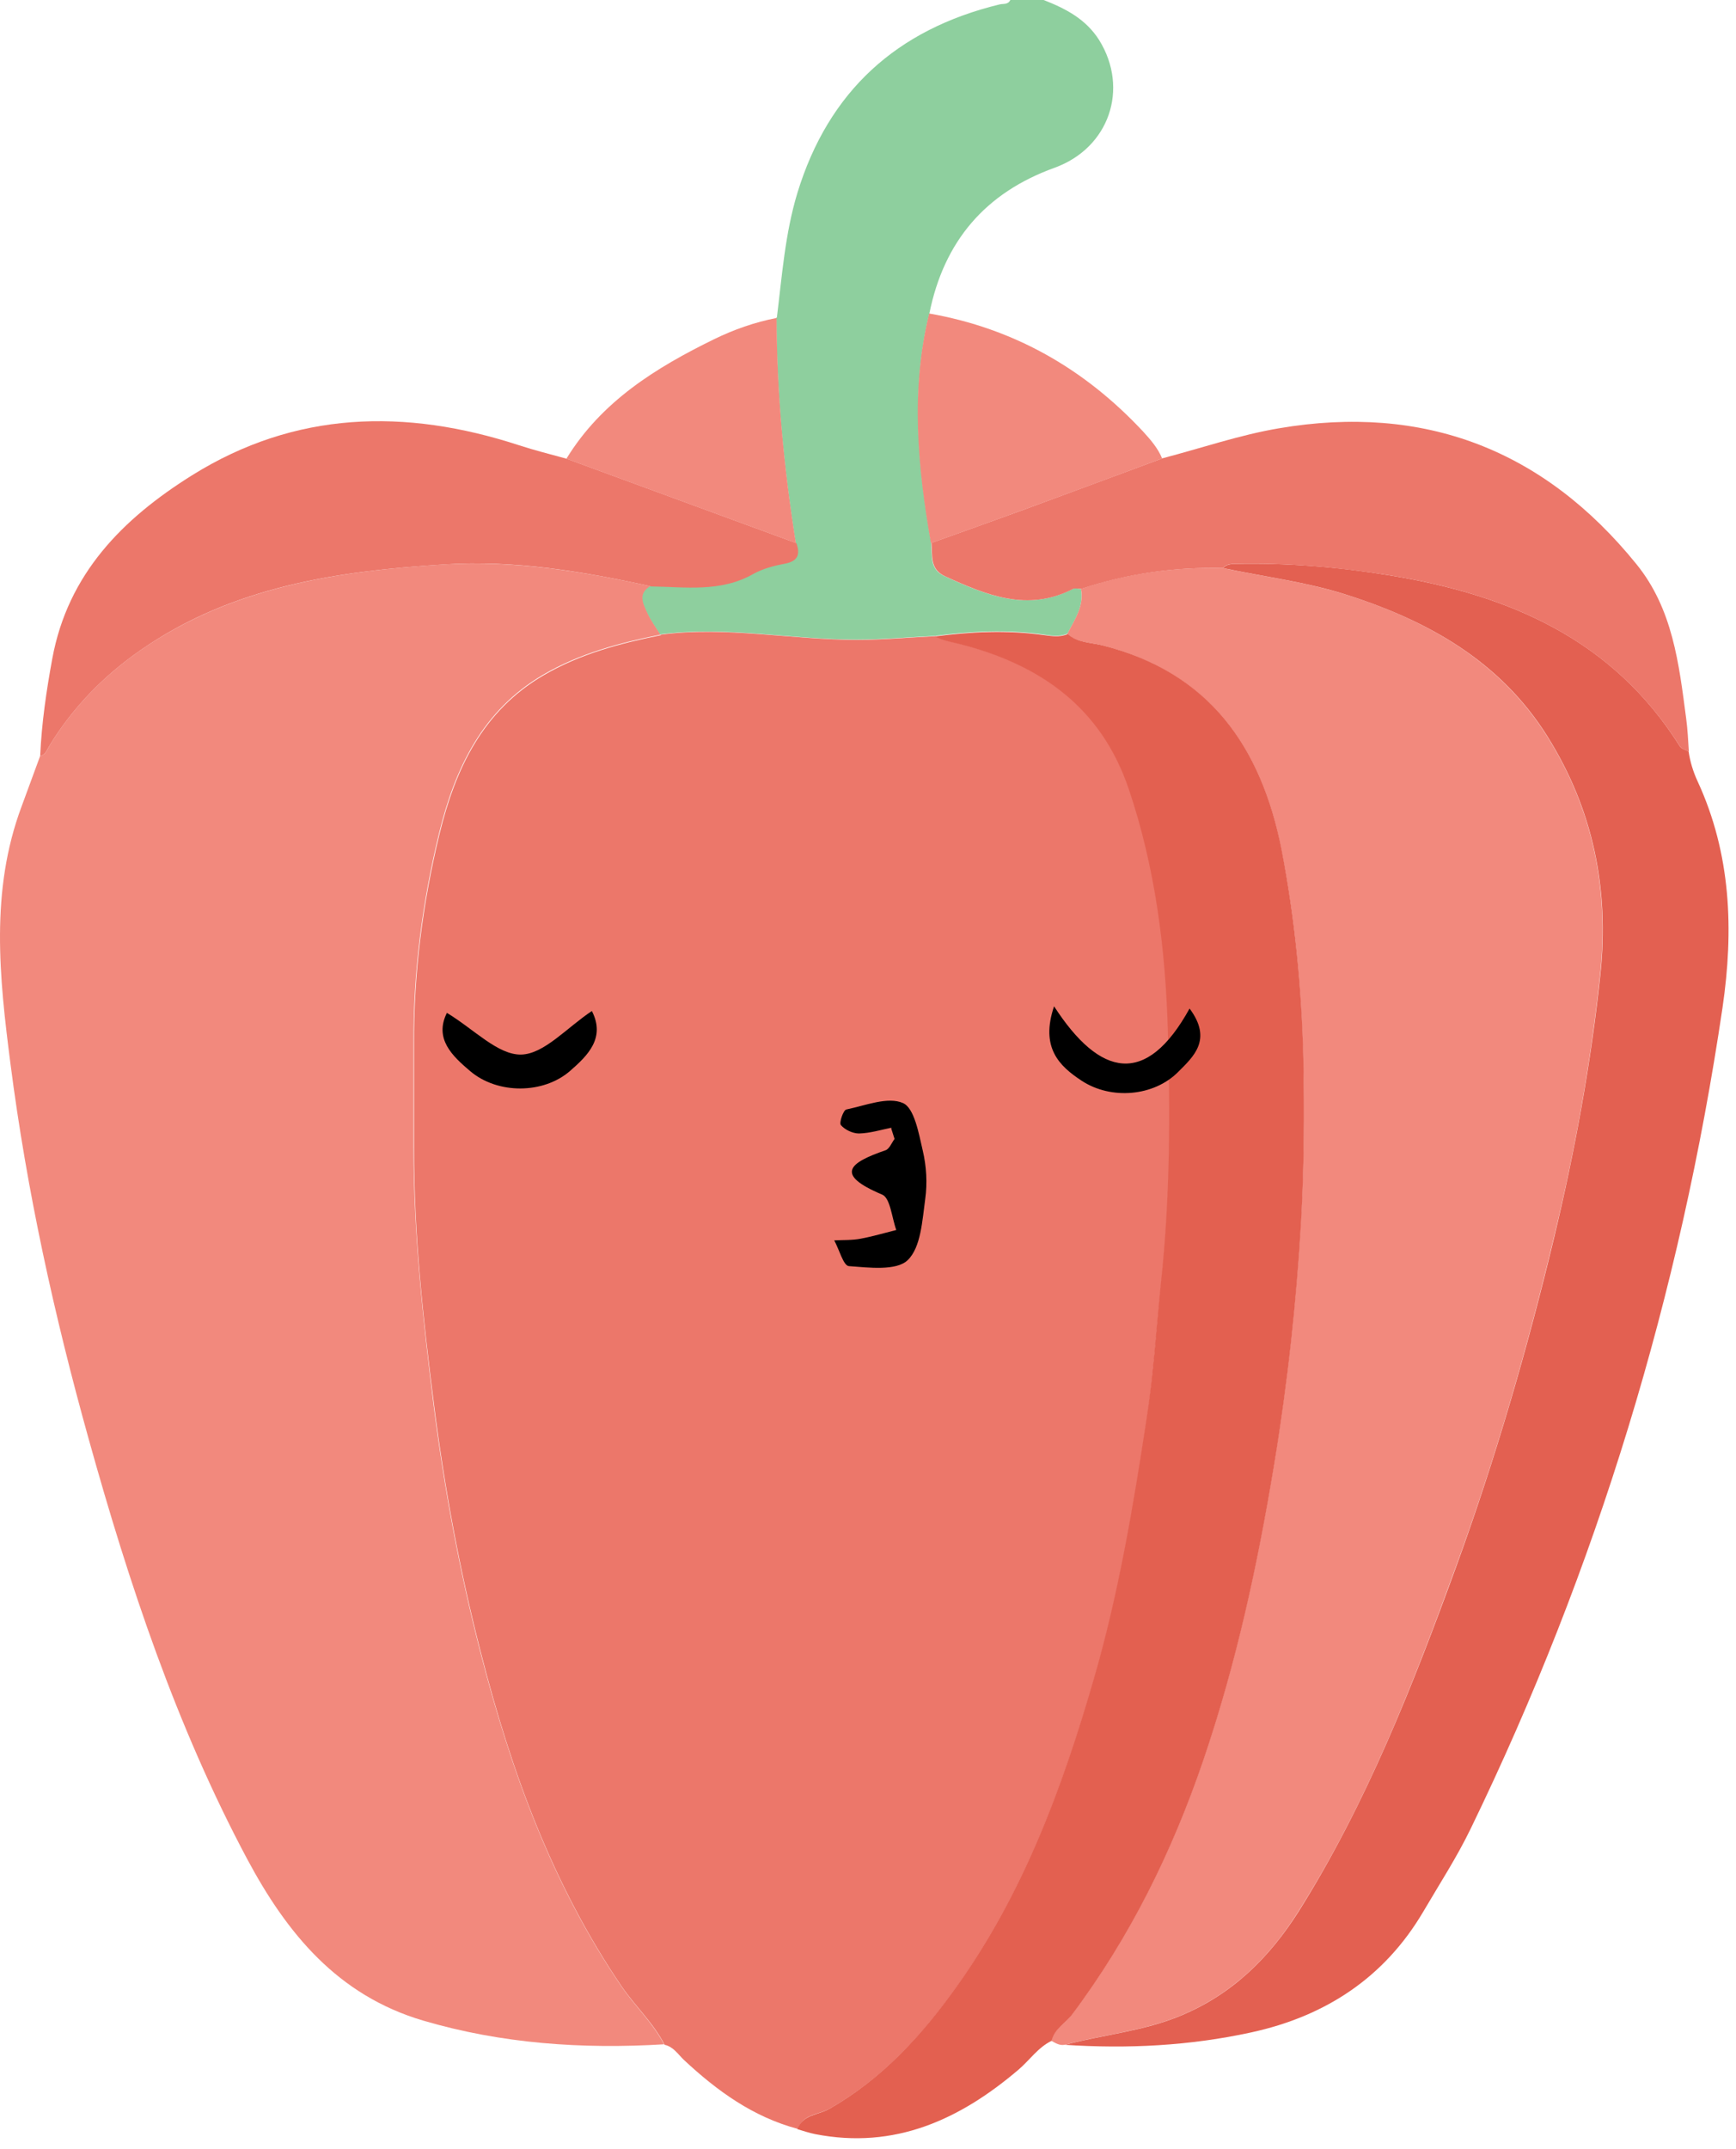 <svg width="118" height="146" viewBox="0 0 118 146" fill="none" xmlns="http://www.w3.org/2000/svg">
<path d="M52.804 21.583C53.157 18.742 53.359 15.885 54.199 13.111C56.317 6.186 60.957 2 67.932 0.303C68.185 0.235 68.521 0.336 68.672 6.10352e-05H70.941C72.437 0.588 73.816 1.294 74.723 2.74C76.757 6.035 75.396 10.052 71.681 11.397C66.974 13.094 64.167 16.389 63.175 21.28C61.898 26.491 62.402 31.685 63.293 36.879C63.377 37.736 63.159 38.678 64.218 39.148C67.025 40.426 69.832 41.602 72.925 40.006C73.076 39.922 73.294 40.006 73.479 40.006C73.698 41.182 73.059 42.09 72.555 43.048C72 43.283 71.429 43.183 70.874 43.099C68.437 42.762 65.999 42.88 63.562 43.199C61.78 43.283 59.999 43.452 58.217 43.452C53.762 43.452 49.325 42.51 44.854 43.099C44.551 42.611 44.215 42.157 43.98 41.653C43.694 41.031 43.29 40.342 44.164 39.804C46.535 39.838 48.938 40.224 51.174 38.947C51.812 38.577 52.569 38.392 53.309 38.258C54.199 38.089 54.351 37.619 54.082 36.862C53.275 31.786 52.788 26.693 52.771 21.566L52.804 21.583Z" fill="#8ECF9E"/>
<path d="M44.887 43.115C49.358 42.527 53.796 43.468 58.25 43.468C60.032 43.468 61.814 43.3 63.595 43.216C64.1 43.502 64.638 43.586 65.192 43.72C70.672 45.099 74.858 47.973 76.757 53.587C78.555 58.899 79.245 64.379 79.413 69.926C79.581 75.658 79.564 81.406 78.942 87.138C78.606 90.214 78.421 93.324 77.967 96.366C77.059 102.35 76.051 108.318 74.353 114.134C72.219 121.479 69.546 128.606 65.075 134.91C62.705 138.238 59.998 141.196 56.401 143.247C55.662 143.667 54.586 143.6 54.233 144.625C51.19 143.818 48.736 142.037 46.484 139.936C46.08 139.549 45.778 139.045 45.173 138.91C44.416 137.431 43.189 136.305 42.265 134.96C37.558 128.052 34.751 120.336 32.7 112.318C31.272 106.788 30.229 101.157 29.507 95.475C28.767 89.643 28.128 83.827 28.145 77.944C28.145 75.624 28.145 73.321 28.145 71.001C28.111 66.144 28.733 61.353 29.876 56.647C30.952 52.243 32.801 48.292 36.953 45.872C39.424 44.426 42.147 43.704 44.921 43.149L44.887 43.115Z" fill="#EC776A"/>
<path d="M44.887 43.115C42.114 43.67 39.39 44.393 36.919 45.838C32.785 48.259 30.919 52.209 29.843 56.613C28.7 61.319 28.078 66.11 28.111 70.968C28.111 73.287 28.111 75.59 28.111 77.91C28.111 83.793 28.75 89.609 29.473 95.442C30.196 101.123 31.238 106.754 32.667 112.285C34.734 120.302 37.525 128.018 42.231 134.926C43.156 136.288 44.383 137.414 45.139 138.877C39.592 139.213 34.112 138.843 28.75 137.263C22.951 135.548 19.505 131.346 16.799 126.287C11.975 117.243 8.764 107.578 6.024 97.745C3.688 89.374 1.822 80.902 0.713 72.279C-0.044 66.413 -0.682 60.529 1.469 54.781C1.889 53.638 2.31 52.495 2.73 51.352C3.116 51.268 3.2 50.931 3.369 50.646C4.965 48.04 7.05 45.906 9.571 44.157C15.79 39.854 22.934 38.795 30.213 38.341C34.936 38.056 39.592 38.812 44.198 39.821C43.324 40.342 43.727 41.031 44.013 41.67C44.248 42.174 44.584 42.628 44.887 43.115Z" fill="#F2897D"/>
<path d="M72.555 43.048C73.043 42.09 73.698 41.182 73.48 40.006C76.606 38.947 79.833 38.51 83.128 38.594C85.817 39.165 88.557 39.502 91.196 40.308C96.878 42.056 101.92 44.847 105.165 50.024C108.257 54.949 109.384 60.345 108.762 66.228C108.123 72.262 107.047 78.196 105.618 84.079C103.803 91.626 101.652 99.073 98.979 106.385C96.02 114.487 92.894 122.521 88.255 129.85C86.288 132.977 83.767 135.464 80.254 136.927C77.699 137.986 74.975 138.221 72.37 138.91C72.017 138.978 71.748 138.793 71.462 138.641C71.63 137.835 72.387 137.482 72.841 136.876C76.791 131.615 79.648 125.816 81.766 119.614C84.002 113.058 85.464 106.318 86.591 99.493C87.498 94.013 88.103 88.517 88.423 82.987C88.624 79.305 88.675 75.574 88.574 71.859C88.456 67.085 88.019 62.395 87.095 57.722C85.733 50.713 82.17 45.687 74.908 43.838C74.118 43.636 73.21 43.67 72.538 43.048H72.555Z" fill="#F2897D"/>
<path d="M72.555 43.048C73.227 43.67 74.118 43.637 74.925 43.838C82.187 45.67 85.733 50.713 87.112 57.723C88.019 62.395 88.473 67.102 88.591 71.859C88.675 75.574 88.641 79.305 88.439 82.987C88.12 88.5 87.515 94.013 86.607 99.493C85.481 106.334 84.019 113.058 81.783 119.614C79.665 125.816 76.808 131.615 72.858 136.877C72.404 137.465 71.664 137.835 71.479 138.642C70.572 139.079 70 139.936 69.26 140.575C65.26 143.987 60.822 146.037 55.41 144.979C54.989 144.894 54.603 144.76 54.2 144.642C54.569 143.634 55.628 143.684 56.368 143.264C59.965 141.213 62.671 138.255 65.041 134.927C69.529 128.623 72.185 121.513 74.32 114.151C76.018 108.335 77.026 102.351 77.934 96.383C78.404 93.341 78.589 90.231 78.909 87.155C79.531 81.423 79.547 75.675 79.379 69.943C79.211 64.413 78.522 58.916 76.724 53.604C74.824 47.99 70.639 45.116 65.159 43.737C64.604 43.603 64.066 43.519 63.562 43.233C65.999 42.914 68.42 42.796 70.874 43.132C71.429 43.2 72 43.317 72.555 43.082V43.048Z" fill="#E36050"/>
<path d="M72.387 138.911C75.009 138.221 77.732 137.986 80.27 136.927C83.784 135.465 86.288 132.977 88.272 129.85C92.894 122.505 96.037 114.487 98.996 106.385C101.652 99.09 103.82 91.627 105.635 84.079C107.047 78.196 108.14 72.263 108.779 66.228C109.401 60.345 108.274 54.966 105.181 50.024C101.937 44.847 96.911 42.073 91.213 40.309C88.574 39.502 85.834 39.166 83.145 38.594C83.346 38.342 83.615 38.325 83.901 38.308C87.431 38.224 90.927 38.51 94.424 39.081C102.542 40.392 109.619 43.418 114.191 50.713C114.292 50.881 114.578 50.932 114.779 51.05C114.88 51.739 115.082 52.411 115.385 53.067C117.671 58.008 117.855 63.203 117.082 68.464C114.208 87.912 108.56 106.519 99.971 124.219C99.029 126.169 97.836 128.001 96.743 129.867C94.087 134.372 90.07 136.977 85.044 138.07C80.876 138.978 76.64 139.196 72.37 138.911H72.387Z" fill="#E36051"/>
<path d="M114.779 51.049C114.577 50.949 114.292 50.881 114.191 50.713C109.602 43.418 102.542 40.392 94.423 39.081C90.927 38.527 87.431 38.224 83.901 38.308C83.615 38.308 83.329 38.342 83.144 38.594C79.85 38.51 76.623 38.964 73.496 40.006C73.311 40.006 73.093 39.939 72.941 40.006C69.849 41.603 67.041 40.426 64.234 39.148C63.175 38.661 63.394 37.72 63.31 36.879C65.377 36.14 67.462 35.4 69.529 34.644C72.689 33.484 75.849 32.307 79.026 31.131C81.665 30.441 84.254 29.55 86.927 29.097C96.793 27.416 104.929 30.542 111.232 38.325C113.703 41.367 114.124 45.099 114.611 48.797C114.712 49.536 114.746 50.293 114.796 51.049H114.779Z" fill="#EC776A"/>
<path d="M44.198 39.821C39.592 38.812 34.936 38.039 30.213 38.342C22.934 38.795 15.791 39.838 9.571 44.158C7.05 45.906 4.966 48.041 3.369 50.646C3.201 50.915 3.117 51.268 2.73 51.352C2.831 49.133 3.15 46.931 3.554 44.746C4.613 38.98 8.344 35.232 13.051 32.29C20.077 27.903 27.557 27.735 35.255 30.24C36.331 30.593 37.424 30.862 38.517 31.164C43.727 33.08 48.921 34.98 54.132 36.896C54.401 37.653 54.25 38.123 53.359 38.291C52.636 38.426 51.863 38.627 51.224 38.98C48.989 40.258 46.585 39.871 44.215 39.838L44.198 39.821Z" fill="#EC776A"/>
<path d="M78.993 31.147C75.832 32.324 72.672 33.5 69.496 34.66C67.428 35.417 65.361 36.156 63.276 36.896C62.368 31.702 61.881 26.508 63.158 21.297C68.924 22.306 73.731 25.062 77.698 29.315C78.203 29.87 78.707 30.441 78.993 31.147Z" fill="#F2897D"/>
<path d="M54.115 36.896C48.904 34.98 43.71 33.081 38.499 31.164C40.886 27.265 44.584 24.979 48.535 23.046C49.879 22.39 51.308 21.886 52.787 21.6C52.804 26.744 53.291 31.837 54.098 36.896H54.115Z" fill="#F2897D"/>
<path d="M60.637 76.599C59.88 76.75 59.141 76.986 58.385 77.002C57.964 77.002 57.426 76.75 57.157 76.431C57.023 76.28 57.325 75.406 57.527 75.372C58.822 75.103 60.351 74.481 61.377 74.935C62.15 75.271 62.452 77.002 62.721 78.162C62.973 79.221 63.041 80.381 62.889 81.457C62.688 82.902 62.604 84.734 61.696 85.609C60.923 86.348 59.057 86.113 57.695 86.012C57.325 85.978 57.04 84.869 56.704 84.264C57.309 84.23 57.931 84.264 58.519 84.146C59.326 83.995 60.116 83.76 60.923 83.558C60.62 82.734 60.519 81.389 59.965 81.154C56.687 79.776 57.746 78.986 60.183 78.145C60.452 78.061 60.603 77.641 60.805 77.372L60.57 76.633L60.637 76.599Z" fill="black"/>
<path d="M30.364 68.8C32.23 69.926 33.844 71.674 35.424 71.641C36.987 71.607 38.533 69.808 40.231 68.682C41.172 70.514 39.945 71.708 38.752 72.75C36.937 74.33 33.827 74.347 31.961 72.767C30.751 71.742 29.49 70.565 30.381 68.8H30.364Z" fill="black"/>
<path d="M80.858 68.514C82.438 70.632 81.11 71.791 80.085 72.817C78.438 74.481 75.53 74.733 73.529 73.422C71.983 72.413 70.706 71.153 71.647 68.362C74.773 73.187 77.917 73.842 80.858 68.514Z" fill="black"/>
</svg>
